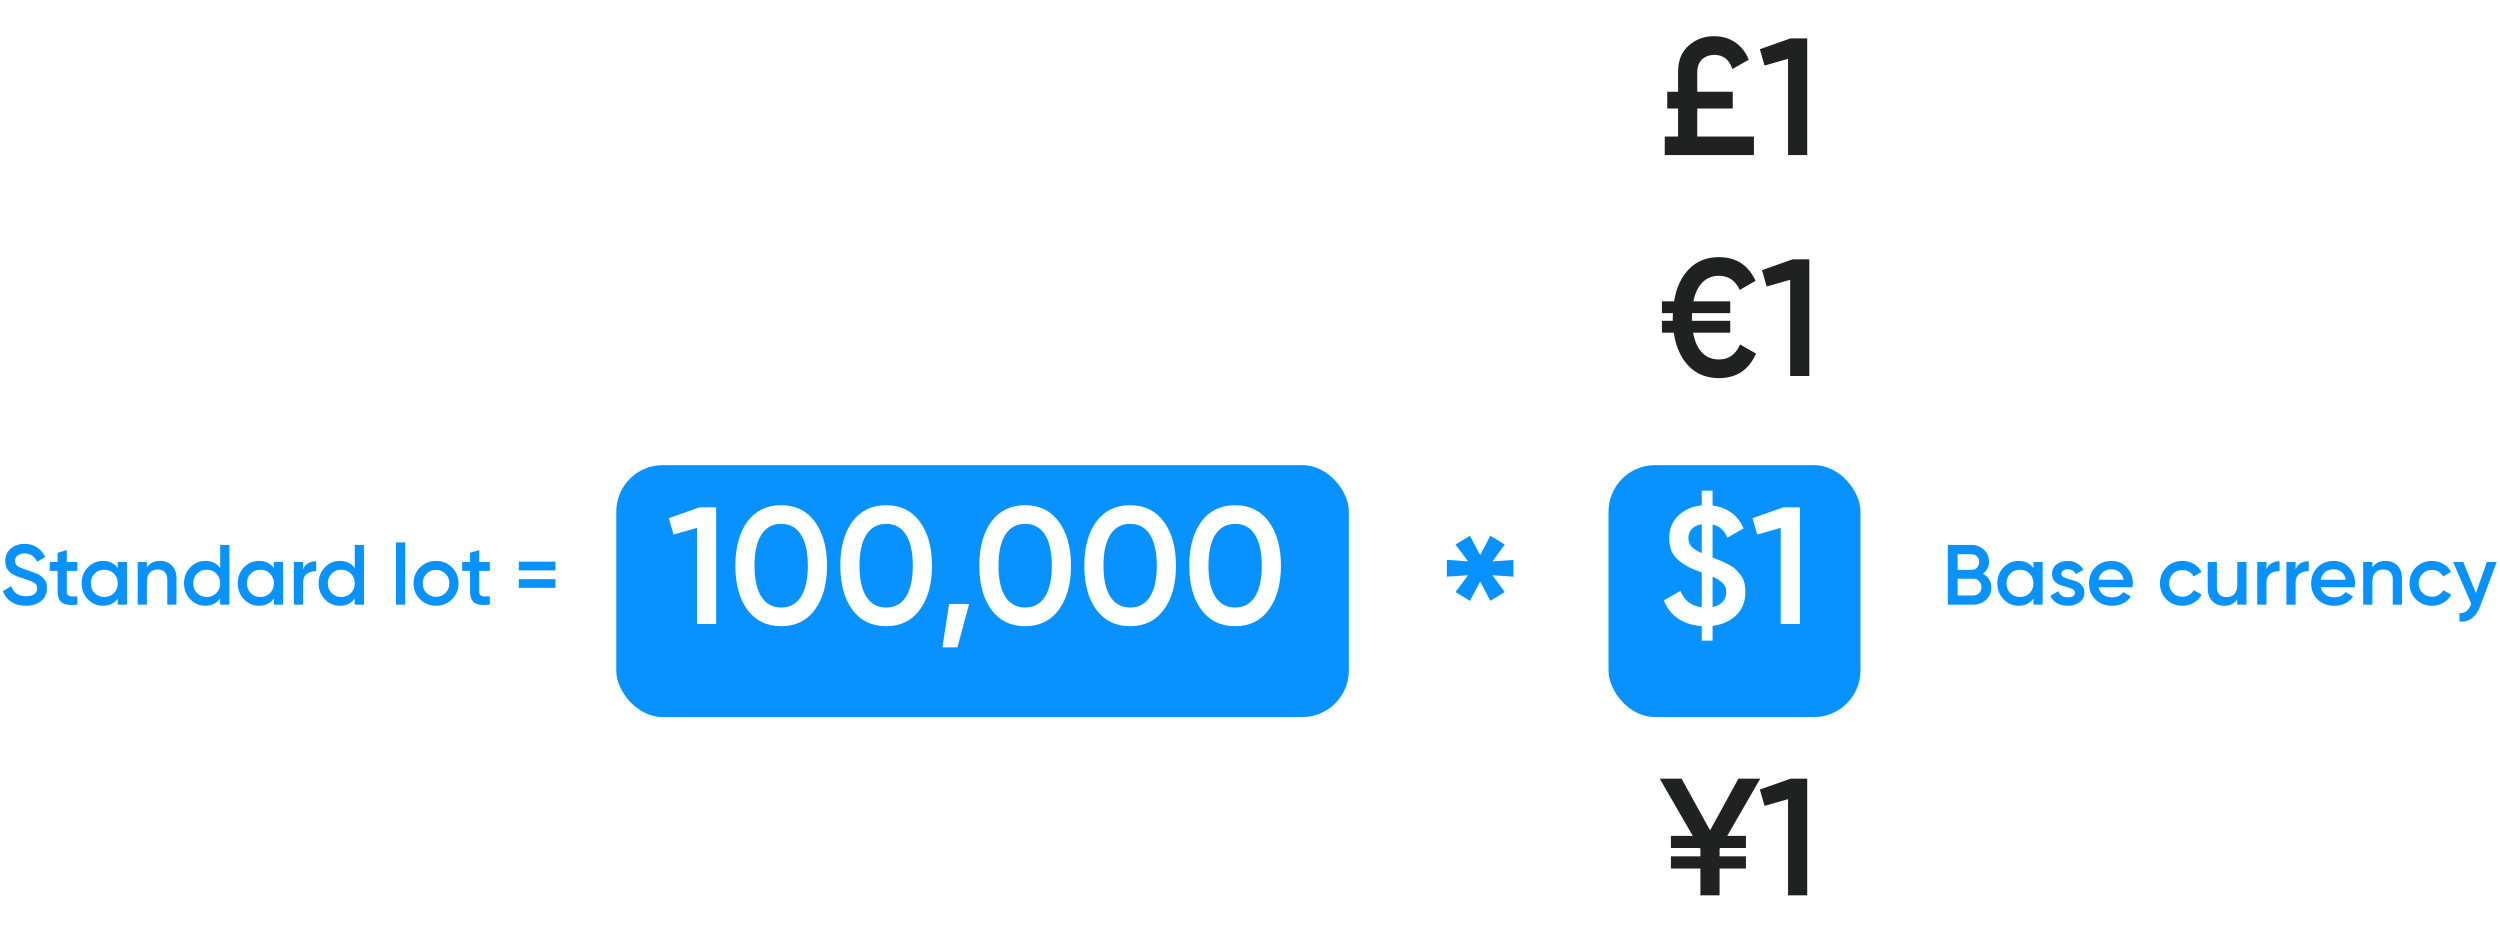 <svg width="645" height="242" viewBox="0 0 645 242" fill="none" xmlns="http://www.w3.org/2000/svg">
<path d="M511.604 148.014C512.279 148.366 512.807 148.85 513.188 149.466C513.569 150.082 513.76 150.793 513.76 151.6C513.76 152.861 513.313 153.91 512.418 154.746C511.523 155.582 510.431 156 509.14 156H502.54V140.6H508.656C509.917 140.6 510.981 141.011 511.846 141.832C512.726 142.639 513.166 143.651 513.166 144.868C513.166 146.203 512.645 147.251 511.604 148.014ZM508.656 142.976H505.07V147.024H508.656C509.213 147.024 509.683 146.833 510.064 146.452C510.445 146.056 510.636 145.572 510.636 145C510.636 144.428 510.445 143.951 510.064 143.57C509.683 143.174 509.213 142.976 508.656 142.976ZM509.14 153.624C509.727 153.624 510.218 153.419 510.614 153.008C511.025 152.583 511.23 152.069 511.23 151.468C511.23 150.867 511.025 150.361 510.614 149.95C510.218 149.525 509.727 149.312 509.14 149.312H505.07V153.624H509.14ZM524.633 145H527.009V156H524.633V154.416C523.738 155.663 522.455 156.286 520.783 156.286C519.272 156.286 517.982 155.729 516.911 154.614C515.84 153.485 515.305 152.113 515.305 150.5C515.305 148.872 515.84 147.501 516.911 146.386C517.982 145.271 519.272 144.714 520.783 144.714C522.455 144.714 523.738 145.33 524.633 146.562V145ZM518.671 153.03C519.331 153.69 520.16 154.02 521.157 154.02C522.154 154.02 522.983 153.69 523.643 153.03C524.303 152.355 524.633 151.512 524.633 150.5C524.633 149.488 524.303 148.652 523.643 147.992C522.983 147.317 522.154 146.98 521.157 146.98C520.16 146.98 519.331 147.317 518.671 147.992C518.011 148.652 517.681 149.488 517.681 150.5C517.681 151.512 518.011 152.355 518.671 153.03ZM531.848 148.036C531.848 148.403 532.046 148.696 532.442 148.916C532.853 149.121 533.344 149.305 533.916 149.466C534.503 149.613 535.089 149.789 535.676 149.994C536.263 150.199 536.754 150.551 537.15 151.05C537.561 151.534 537.766 152.15 537.766 152.898C537.766 153.954 537.355 154.783 536.534 155.384C535.727 155.985 534.708 156.286 533.476 156.286C532.391 156.286 531.459 156.059 530.682 155.604C529.905 155.149 529.34 154.519 528.988 153.712L531.034 152.524C531.415 153.58 532.229 154.108 533.476 154.108C534.723 154.108 535.346 153.697 535.346 152.876C535.346 152.524 535.141 152.238 534.73 152.018C534.334 151.798 533.843 151.615 533.256 151.468C532.684 151.307 532.105 151.123 531.518 150.918C530.931 150.713 530.433 150.375 530.022 149.906C529.626 149.422 529.428 148.813 529.428 148.08C529.428 147.068 529.809 146.254 530.572 145.638C531.349 145.022 532.31 144.714 533.454 144.714C534.363 144.714 535.17 144.919 535.874 145.33C536.593 145.726 537.143 146.283 537.524 147.002L535.522 148.124C535.141 147.288 534.451 146.87 533.454 146.87C532.999 146.87 532.618 146.973 532.31 147.178C532.002 147.369 531.848 147.655 531.848 148.036ZM541.445 151.512C541.621 152.348 542.025 152.993 542.655 153.448C543.286 153.888 544.056 154.108 544.965 154.108C546.227 154.108 547.173 153.653 547.803 152.744L549.761 153.888C548.676 155.487 547.07 156.286 544.943 156.286C543.154 156.286 541.709 155.743 540.609 154.658C539.509 153.558 538.959 152.172 538.959 150.5C538.959 148.857 539.502 147.486 540.587 146.386C541.673 145.271 543.066 144.714 544.767 144.714C546.381 144.714 547.701 145.279 548.727 146.408C549.769 147.537 550.289 148.909 550.289 150.522C550.289 150.771 550.26 151.101 550.201 151.512H541.445ZM541.423 149.576H547.891C547.73 148.681 547.356 148.007 546.769 147.552C546.197 147.097 545.523 146.87 544.745 146.87C543.865 146.87 543.132 147.112 542.545 147.596C541.959 148.08 541.585 148.74 541.423 149.576ZM563.072 156.286C561.415 156.286 560.029 155.729 558.914 154.614C557.814 153.499 557.264 152.128 557.264 150.5C557.264 148.857 557.814 147.486 558.914 146.386C560.029 145.271 561.415 144.714 563.072 144.714C564.143 144.714 565.118 144.971 565.998 145.484C566.878 145.997 567.538 146.687 567.978 147.552L565.932 148.74C565.683 148.212 565.301 147.801 564.788 147.508C564.289 147.2 563.71 147.046 563.05 147.046C562.082 147.046 561.268 147.376 560.608 148.036C559.963 148.696 559.64 149.517 559.64 150.5C559.64 151.483 559.963 152.304 560.608 152.964C561.268 153.624 562.082 153.954 563.05 153.954C563.695 153.954 564.275 153.8 564.788 153.492C565.316 153.184 565.712 152.773 565.976 152.26L568.022 153.426C567.553 154.306 566.878 155.003 565.998 155.516C565.118 156.029 564.143 156.286 563.072 156.286ZM577.218 145H579.594V156H577.218V154.592C576.499 155.721 575.363 156.286 573.808 156.286C572.547 156.286 571.527 155.883 570.75 155.076C569.973 154.269 569.584 153.162 569.584 151.754V145H571.96V151.512C571.96 152.333 572.18 152.964 572.62 153.404C573.06 153.844 573.661 154.064 574.424 154.064C575.26 154.064 575.935 153.807 576.448 153.294C576.961 152.766 577.218 151.967 577.218 150.896V145ZM584.748 146.848C585.35 145.484 586.479 144.802 588.136 144.802V147.376C587.227 147.317 586.435 147.537 585.76 148.036C585.086 148.52 584.748 149.327 584.748 150.456V156H582.372V145H584.748V146.848ZM592.268 146.848C592.869 145.484 593.999 144.802 595.656 144.802V147.376C594.747 147.317 593.955 147.537 593.28 148.036C592.605 148.52 592.268 149.327 592.268 150.456V156H589.892V145H592.268V146.848ZM598.766 151.512C598.942 152.348 599.345 152.993 599.976 153.448C600.606 153.888 601.376 154.108 602.286 154.108C603.547 154.108 604.493 153.653 605.124 152.744L607.082 153.888C605.996 155.487 604.39 156.286 602.264 156.286C600.474 156.286 599.03 155.743 597.93 154.658C596.83 153.558 596.28 152.172 596.28 150.5C596.28 148.857 596.822 147.486 597.908 146.386C598.993 145.271 600.386 144.714 602.088 144.714C603.701 144.714 605.021 145.279 606.048 146.408C607.089 147.537 607.61 148.909 607.61 150.522C607.61 150.771 607.58 151.101 607.522 151.512H598.766ZM598.744 149.576H605.212C605.05 148.681 604.676 148.007 604.09 147.552C603.518 147.097 602.843 146.87 602.066 146.87C601.186 146.87 600.452 147.112 599.866 147.596C599.279 148.08 598.905 148.74 598.744 149.576ZM615.486 144.714C616.748 144.714 617.767 145.117 618.544 145.924C619.322 146.731 619.71 147.838 619.71 149.246V156H617.334V149.488C617.334 148.667 617.114 148.036 616.674 147.596C616.234 147.156 615.633 146.936 614.87 146.936C614.034 146.936 613.36 147.2 612.846 147.728C612.333 148.241 612.076 149.033 612.076 150.104V156H609.7V145H612.076V146.408C612.795 145.279 613.932 144.714 615.486 144.714ZM627.461 156.286C625.803 156.286 624.417 155.729 623.303 154.614C622.203 153.499 621.653 152.128 621.653 150.5C621.653 148.857 622.203 147.486 623.303 146.386C624.417 145.271 625.803 144.714 627.461 144.714C628.531 144.714 629.507 144.971 630.387 145.484C631.267 145.997 631.927 146.687 632.367 147.552L630.321 148.74C630.071 148.212 629.69 147.801 629.177 147.508C628.678 147.2 628.099 147.046 627.439 147.046C626.471 147.046 625.657 147.376 624.997 148.036C624.351 148.696 624.029 149.517 624.029 150.5C624.029 151.483 624.351 152.304 624.997 152.964C625.657 153.624 626.471 153.954 627.439 153.954C628.084 153.954 628.663 153.8 629.177 153.492C629.705 153.184 630.101 152.773 630.365 152.26L632.411 153.426C631.941 154.306 631.267 155.003 630.387 155.516C629.507 156.029 628.531 156.286 627.461 156.286ZM641.607 145H644.137L639.913 156.352C638.857 159.197 637.067 160.547 634.545 160.4V158.178C635.293 158.222 635.894 158.061 636.349 157.694C636.803 157.342 637.177 156.785 637.471 156.022L637.581 155.802L632.917 145H635.513L638.791 152.986L641.607 145Z" fill="#0792FF"/>
<path d="M6.666 156.286C5.185 156.286 3.923 155.949 2.882 155.274C1.855 154.599 1.137 153.675 0.726 152.502L2.904 151.226C3.52 152.957 4.796 153.822 6.732 153.822C7.685 153.822 8.397 153.639 8.866 153.272C9.35 152.891 9.592 152.399 9.592 151.798C9.592 151.167 9.335 150.691 8.822 150.368C8.309 150.031 7.399 149.664 6.094 149.268C5.361 149.048 4.767 148.843 4.312 148.652C3.857 148.461 3.373 148.197 2.86 147.86C2.361 147.508 1.987 147.075 1.738 146.562C1.489 146.049 1.364 145.447 1.364 144.758C1.364 143.394 1.848 142.316 2.816 141.524C3.784 140.717 4.95 140.314 6.314 140.314C7.546 140.314 8.624 140.615 9.548 141.216C10.472 141.817 11.183 142.646 11.682 143.702L9.548 144.934C8.903 143.497 7.825 142.778 6.314 142.778C5.581 142.778 4.994 142.954 4.554 143.306C4.114 143.643 3.894 144.105 3.894 144.692C3.894 145.264 4.114 145.719 4.554 146.056C5.009 146.379 5.823 146.723 6.996 147.09C7.583 147.281 8.008 147.427 8.272 147.53C8.551 147.618 8.932 147.765 9.416 147.97C9.915 148.175 10.289 148.381 10.538 148.586C10.787 148.791 11.051 149.048 11.33 149.356C11.623 149.664 11.829 150.016 11.946 150.412C12.063 150.808 12.122 151.255 12.122 151.754C12.122 153.147 11.616 154.255 10.604 155.076C9.607 155.883 8.294 156.286 6.666 156.286ZM19.963 147.288H17.235V152.568C17.235 153.023 17.338 153.353 17.544 153.558C17.749 153.749 18.049 153.859 18.445 153.888C18.856 153.903 19.362 153.895 19.963 153.866V156C18.145 156.22 16.84 156.066 16.047 155.538C15.255 154.995 14.86 154.005 14.86 152.568V147.288H12.835V145H14.86V142.624L17.235 141.92V145H19.963V147.288ZM30.379 145H32.755V156H30.379V154.416C29.485 155.663 28.201 156.286 26.529 156.286C25.019 156.286 23.728 155.729 22.657 154.614C21.587 153.485 21.051 152.113 21.051 150.5C21.051 148.872 21.587 147.501 22.657 146.386C23.728 145.271 25.019 144.714 26.529 144.714C28.201 144.714 29.485 145.33 30.379 146.562V145ZM24.417 153.03C25.077 153.69 25.906 154.02 26.903 154.02C27.901 154.02 28.729 153.69 29.389 153.03C30.049 152.355 30.379 151.512 30.379 150.5C30.379 149.488 30.049 148.652 29.389 147.992C28.729 147.317 27.901 146.98 26.903 146.98C25.906 146.98 25.077 147.317 24.417 147.992C23.757 148.652 23.427 149.488 23.427 150.5C23.427 151.512 23.757 152.355 24.417 153.03ZM41.311 144.714C42.572 144.714 43.591 145.117 44.369 145.924C45.146 146.731 45.535 147.838 45.535 149.246V156H43.159V149.488C43.159 148.667 42.939 148.036 42.499 147.596C42.059 147.156 41.457 146.936 40.695 146.936C39.859 146.936 39.184 147.2 38.671 147.728C38.157 148.241 37.901 149.033 37.901 150.104V156H35.525V145H37.901V146.408C38.619 145.279 39.756 144.714 41.311 144.714ZM56.805 140.6H59.181V156H56.805V154.416C55.91 155.663 54.627 156.286 52.955 156.286C51.444 156.286 50.154 155.729 49.083 154.614C48.012 153.485 47.477 152.113 47.477 150.5C47.477 148.872 48.012 147.501 49.083 146.386C50.154 145.271 51.444 144.714 52.955 144.714C54.627 144.714 55.91 145.33 56.805 146.562V140.6ZM50.843 153.03C51.503 153.69 52.332 154.02 53.329 154.02C54.326 154.02 55.155 153.69 55.815 153.03C56.475 152.355 56.805 151.512 56.805 150.5C56.805 149.488 56.475 148.652 55.815 147.992C55.155 147.317 54.326 146.98 53.329 146.98C52.332 146.98 51.503 147.317 50.843 147.992C50.183 148.652 49.853 149.488 49.853 150.5C49.853 151.512 50.183 152.355 50.843 153.03ZM70.662 145H73.038V156H70.662V154.416C69.768 155.663 68.484 156.286 66.812 156.286C65.302 156.286 64.011 155.729 62.941 154.614C61.87 153.485 61.334 152.113 61.334 150.5C61.334 148.872 61.87 147.501 62.941 146.386C64.011 145.271 65.302 144.714 66.812 144.714C68.484 144.714 69.768 145.33 70.662 146.562V145ZM64.701 153.03C65.361 153.69 66.189 154.02 67.186 154.02C68.184 154.02 69.013 153.69 69.672 153.03C70.332 152.355 70.662 151.512 70.662 150.5C70.662 149.488 70.332 148.652 69.672 147.992C69.013 147.317 68.184 146.98 67.186 146.98C66.189 146.98 65.361 147.317 64.701 147.992C64.04 148.652 63.711 149.488 63.711 150.5C63.711 151.512 64.04 152.355 64.701 153.03ZM78.184 146.848C78.785 145.484 79.915 144.802 81.572 144.802V147.376C80.662 147.317 79.871 147.537 79.196 148.036C78.521 148.52 78.184 149.327 78.184 150.456V156H75.808V145H78.184V146.848ZM91.524 140.6H93.9V156H91.524V154.416C90.629 155.663 89.346 156.286 87.674 156.286C86.163 156.286 84.872 155.729 83.802 154.614C82.731 153.485 82.196 152.113 82.196 150.5C82.196 148.872 82.731 147.501 83.802 146.386C84.872 145.271 86.163 144.714 87.674 144.714C89.346 144.714 90.629 145.33 91.524 146.562V140.6ZM85.562 153.03C86.222 153.69 87.05 154.02 88.048 154.02C89.045 154.02 89.874 153.69 90.534 153.03C91.194 152.355 91.524 151.512 91.524 150.5C91.524 149.488 91.194 148.652 90.534 147.992C89.874 147.317 89.045 146.98 88.048 146.98C87.05 146.98 86.222 147.317 85.562 147.992C84.902 148.652 84.572 149.488 84.572 150.5C84.572 151.512 84.902 152.355 85.562 153.03ZM102.169 156V139.94H104.545V156H102.169ZM112.496 156.286C110.883 156.286 109.511 155.729 108.382 154.614C107.253 153.499 106.688 152.128 106.688 150.5C106.688 148.872 107.253 147.501 108.382 146.386C109.511 145.271 110.883 144.714 112.496 144.714C114.124 144.714 115.495 145.271 116.61 146.386C117.739 147.501 118.304 148.872 118.304 150.5C118.304 152.128 117.739 153.499 116.61 154.614C115.495 155.729 114.124 156.286 112.496 156.286ZM110.054 152.986C110.714 153.646 111.528 153.976 112.496 153.976C113.464 153.976 114.278 153.646 114.938 152.986C115.598 152.326 115.928 151.497 115.928 150.5C115.928 149.503 115.598 148.674 114.938 148.014C114.278 147.354 113.464 147.024 112.496 147.024C111.528 147.024 110.714 147.354 110.054 148.014C109.394 148.674 109.064 149.503 109.064 150.5C109.064 151.497 109.394 152.326 110.054 152.986ZM126.376 147.288H123.648V152.568C123.648 153.023 123.75 153.353 123.956 153.558C124.161 153.749 124.462 153.859 124.858 153.888C125.268 153.903 125.774 153.895 126.376 153.866V156C124.557 156.22 123.252 156.066 122.46 155.538C121.668 154.995 121.272 154.005 121.272 152.568V147.288H119.248V145H121.272V142.624L123.648 141.92V145H126.376V147.288ZM133.852 147.156V144.912H143.312V147.156H133.852ZM133.852 151.666V149.422H143.312V151.666H133.852Z" fill="#0792FF"/>
<g filter="url(#filter0_d_1512_768)">
<rect x="415" y="114" width="65" height="65" rx="12" fill="#0792FF"/>
</g>
<g filter="url(#filter1_d_1512_768)">
<rect x="159" y="114" width="189" height="65" rx="12" fill="#0792FF"/>
</g>
<path d="M450.317 152.744C450.317 155.181 449.529 157.173 447.952 158.721C446.404 160.24 444.369 161.158 441.846 161.473V165.3H439.051V161.516C436.672 161.373 434.636 160.728 432.945 159.581C431.254 158.434 430.035 156.872 429.29 154.894L433.547 152.443C434.55 154.966 436.385 156.37 439.051 156.657V147.713C437.761 147.226 436.715 146.796 435.912 146.423C435.109 146.022 434.249 145.477 433.332 144.789C432.443 144.101 431.77 143.27 431.311 142.295C430.881 141.292 430.666 140.131 430.666 138.812C430.666 136.404 431.469 134.455 433.074 132.964C434.679 131.473 436.672 130.613 439.051 130.384V126.6H441.846V130.427C445.687 130.943 448.353 132.907 449.844 136.318L445.673 138.726C444.928 136.863 443.652 135.73 441.846 135.329V143.843C442.763 144.187 443.451 144.459 443.91 144.66C444.397 144.861 445.028 145.162 445.802 145.563C446.605 145.964 447.221 146.366 447.651 146.767C448.081 147.168 448.525 147.656 448.984 148.229C449.471 148.802 449.815 149.476 450.016 150.25C450.217 150.995 450.317 151.827 450.317 152.744ZM435.611 138.812C435.611 139.701 435.869 140.432 436.385 141.005C436.93 141.578 437.818 142.152 439.051 142.725V135.243C437.99 135.415 437.145 135.816 436.514 136.447C435.912 137.078 435.611 137.866 435.611 138.812ZM441.846 156.614C442.993 156.385 443.867 155.926 444.469 155.238C445.071 154.55 445.372 153.733 445.372 152.787C445.372 151.841 445.085 151.081 444.512 150.508C443.939 149.906 443.05 149.333 441.846 148.788V156.614ZM460.071 130.9H464.371V161H459.426V136.189L453.363 137.909L452.159 133.695L460.071 130.9Z" fill="white"/>
<path d="M180.471 130.9H184.771V161H179.826V136.189L173.763 137.909L172.559 133.695L180.471 130.9ZM210.23 157.302C208.166 160.14 205.271 161.559 201.544 161.559C197.817 161.559 194.908 160.14 192.815 157.302C190.751 154.464 189.719 150.68 189.719 145.95C189.719 141.22 190.751 137.436 192.815 134.598C194.908 131.76 197.817 130.341 201.544 130.341C205.271 130.341 208.166 131.76 210.23 134.598C212.323 137.436 213.369 141.22 213.369 145.95C213.369 150.68 212.323 154.464 210.23 157.302ZM201.544 156.743C203.78 156.743 205.486 155.811 206.661 153.948C207.836 152.085 208.424 149.419 208.424 145.95C208.424 142.481 207.836 139.815 206.661 137.952C205.486 136.089 203.78 135.157 201.544 135.157C199.337 135.157 197.631 136.089 196.427 137.952C195.252 139.815 194.664 142.481 194.664 145.95C194.664 149.419 195.252 152.085 196.427 153.948C197.631 155.811 199.337 156.743 201.544 156.743ZM237.315 157.302C235.251 160.14 232.356 161.559 228.629 161.559C224.902 161.559 221.993 160.14 219.9 157.302C217.836 154.464 216.804 150.68 216.804 145.95C216.804 141.22 217.836 137.436 219.9 134.598C221.993 131.76 224.902 130.341 228.629 130.341C232.356 130.341 235.251 131.76 237.315 134.598C239.408 137.436 240.454 141.22 240.454 145.95C240.454 150.68 239.408 154.464 237.315 157.302ZM228.629 156.743C230.865 156.743 232.571 155.811 233.746 153.948C234.921 152.085 235.509 149.419 235.509 145.95C235.509 142.481 234.921 139.815 233.746 137.952C232.571 136.089 230.865 135.157 228.629 135.157C226.422 135.157 224.716 136.089 223.512 137.952C222.337 139.815 221.749 142.481 221.749 145.95C221.749 149.419 222.337 152.085 223.512 153.948C224.716 155.811 226.422 156.743 228.629 156.743ZM250.026 155.84L247.016 167.02H243.146L244.866 155.84H250.026ZM273.176 157.302C271.112 160.14 268.217 161.559 264.49 161.559C260.764 161.559 257.854 160.14 255.761 157.302C253.697 154.464 252.665 150.68 252.665 145.95C252.665 141.22 253.697 137.436 255.761 134.598C257.854 131.76 260.764 130.341 264.49 130.341C268.217 130.341 271.112 131.76 273.176 134.598C275.269 137.436 276.315 141.22 276.315 145.95C276.315 150.68 275.269 154.464 273.176 157.302ZM264.49 156.743C266.726 156.743 268.432 155.811 269.607 153.948C270.783 152.085 271.37 149.419 271.37 145.95C271.37 142.481 270.783 139.815 269.607 137.952C268.432 136.089 266.726 135.157 264.49 135.157C262.283 135.157 260.577 136.089 259.373 137.952C258.198 139.815 257.61 142.481 257.61 145.95C257.61 149.419 258.198 152.085 259.373 153.948C260.577 155.811 262.283 156.743 264.49 156.743ZM300.261 157.302C298.197 160.14 295.302 161.559 291.575 161.559C287.849 161.559 284.939 160.14 282.846 157.302C280.782 154.464 279.75 150.68 279.75 145.95C279.75 141.22 280.782 137.436 282.846 134.598C284.939 131.76 287.849 130.341 291.575 130.341C295.302 130.341 298.197 131.76 300.261 134.598C302.354 137.436 303.4 141.22 303.4 145.95C303.4 150.68 302.354 154.464 300.261 157.302ZM291.575 156.743C293.811 156.743 295.517 155.811 296.692 153.948C297.868 152.085 298.455 149.419 298.455 145.95C298.455 142.481 297.868 139.815 296.692 137.952C295.517 136.089 293.811 135.157 291.575 135.157C289.368 135.157 287.662 136.089 286.458 137.952C285.283 139.815 284.695 142.481 284.695 145.95C284.695 149.419 285.283 152.085 286.458 153.948C287.662 155.811 289.368 156.743 291.575 156.743ZM327.346 157.302C325.282 160.14 322.387 161.559 318.66 161.559C314.934 161.559 312.024 160.14 309.931 157.302C307.867 154.464 306.835 150.68 306.835 145.95C306.835 141.22 307.867 137.436 309.931 134.598C312.024 131.76 314.934 130.341 318.66 130.341C322.387 130.341 325.282 131.76 327.346 134.598C329.439 137.436 330.485 141.22 330.485 145.95C330.485 150.68 329.439 154.464 327.346 157.302ZM318.66 156.743C320.896 156.743 322.602 155.811 323.777 153.948C324.953 152.085 325.54 149.419 325.54 145.95C325.54 142.481 324.953 139.815 323.777 137.952C322.602 136.089 320.896 135.157 318.66 135.157C316.453 135.157 314.747 136.089 313.543 137.952C312.368 139.815 311.78 142.481 311.78 145.95C311.78 149.419 312.368 152.085 313.543 153.948C314.747 155.811 316.453 156.743 318.66 156.743Z" fill="white"/>
<path d="M390.46 144.46V148.78L385.06 148.42L388.24 152.74L384.52 155.02L381.88 150.04L379.24 155.02L375.52 152.74L378.76 148.42L373.3 148.78V144.46L378.76 144.82L375.52 140.5L379.24 138.22L381.88 143.2L384.52 138.22L388.24 140.5L385.06 144.82L390.46 144.46Z" fill="#0792FF"/>
<path d="M454.144 200.9L445.63 215.649H450.446V218.788H443.781L443.652 219.046V220.938H450.446V224.077H443.652V231H438.707V224.077H431.096V220.938H438.707V219.046L438.578 218.788H431.096V215.649H436.729L428.215 200.9H433.848L441.201 214.23L448.511 200.9H454.144ZM461.96 200.9H466.26V231H461.315V206.189L455.252 207.909L454.048 203.695L461.96 200.9Z" fill="#202121"/>
<path d="M448.941 88.873L453.069 91.238C451.177 95.452 447.981 97.559 443.48 97.559C440.298 97.559 437.689 96.513 435.654 94.42C433.647 92.327 432.372 89.461 431.827 85.82H428.774V82.767H431.569V81.95C431.569 81.434 431.583 81.047 431.612 80.789H428.774V77.736H431.913C432.486 74.21 433.776 71.429 435.783 69.394C437.79 67.359 440.355 66.341 443.48 66.341C447.895 66.341 451.048 68.376 452.94 72.447L448.855 74.812C447.737 72.375 445.945 71.157 443.48 71.157C441.76 71.157 440.341 71.73 439.223 72.877C438.105 73.995 437.331 75.615 436.901 77.736H446.404V80.789H436.557C436.528 81.047 436.514 81.434 436.514 81.95V82.767H446.404V85.82H436.815C437.216 88.056 437.99 89.776 439.137 90.98C440.284 92.155 441.731 92.743 443.48 92.743C446.003 92.743 447.823 91.453 448.941 88.873ZM462.506 66.9H466.806V97H461.861V72.189L455.798 73.909L454.594 69.695L462.506 66.9Z" fill="#202121"/>
<path d="M437.89 35.227H452.51V40H429.505V35.227H432.945V28.003H430.15V23.66H432.945V18.586C432.945 15.605 433.862 13.326 435.697 11.749C437.532 10.144 439.696 9.341 442.19 9.341C444.311 9.341 446.146 9.871 447.694 10.932C449.242 11.993 450.403 13.483 451.177 15.404L446.963 17.812C446.132 15.375 444.584 14.157 442.319 14.157C441.058 14.157 439.997 14.544 439.137 15.318C438.306 16.092 437.89 17.239 437.89 18.758V23.66H447.049V28.003H437.89V35.227ZM461.96 9.9H466.26V40H461.315V15.189L455.252 16.909L454.048 12.695L461.96 9.9Z" fill="#202121"/>
<defs>
<filter id="filter0_d_1512_768" x="387" y="92" width="121" height="121" filterUnits="userSpaceOnUse" color-interpolation-filters="sRGB">
<feFlood flood-opacity="0" result="BackgroundImageFix"/>
<feColorMatrix in="SourceAlpha" type="matrix" values="0 0 0 0 0 0 0 0 0 0 0 0 0 0 0 0 0 0 127 0" result="hardAlpha"/>
<feOffset dy="6"/>
<feGaussianBlur stdDeviation="14"/>
<feComposite in2="hardAlpha" operator="out"/>
<feColorMatrix type="matrix" values="0 0 0 0 0.027 0 0 0 0 0.573 0 0 0 0 1 0 0 0 0.29 0"/>
<feBlend mode="normal" in2="BackgroundImageFix" result="effect1_dropShadow_1512_768"/>
<feBlend mode="normal" in="SourceGraphic" in2="effect1_dropShadow_1512_768" result="shape"/>
</filter>
<filter id="filter1_d_1512_768" x="131" y="92" width="245" height="121" filterUnits="userSpaceOnUse" color-interpolation-filters="sRGB">
<feFlood flood-opacity="0" result="BackgroundImageFix"/>
<feColorMatrix in="SourceAlpha" type="matrix" values="0 0 0 0 0 0 0 0 0 0 0 0 0 0 0 0 0 0 127 0" result="hardAlpha"/>
<feOffset dy="6"/>
<feGaussianBlur stdDeviation="14"/>
<feComposite in2="hardAlpha" operator="out"/>
<feColorMatrix type="matrix" values="0 0 0 0 0.027 0 0 0 0 0.573 0 0 0 0 1 0 0 0 0.29 0"/>
<feBlend mode="normal" in2="BackgroundImageFix" result="effect1_dropShadow_1512_768"/>
<feBlend mode="normal" in="SourceGraphic" in2="effect1_dropShadow_1512_768" result="shape"/>
</filter>
</defs>
</svg>
